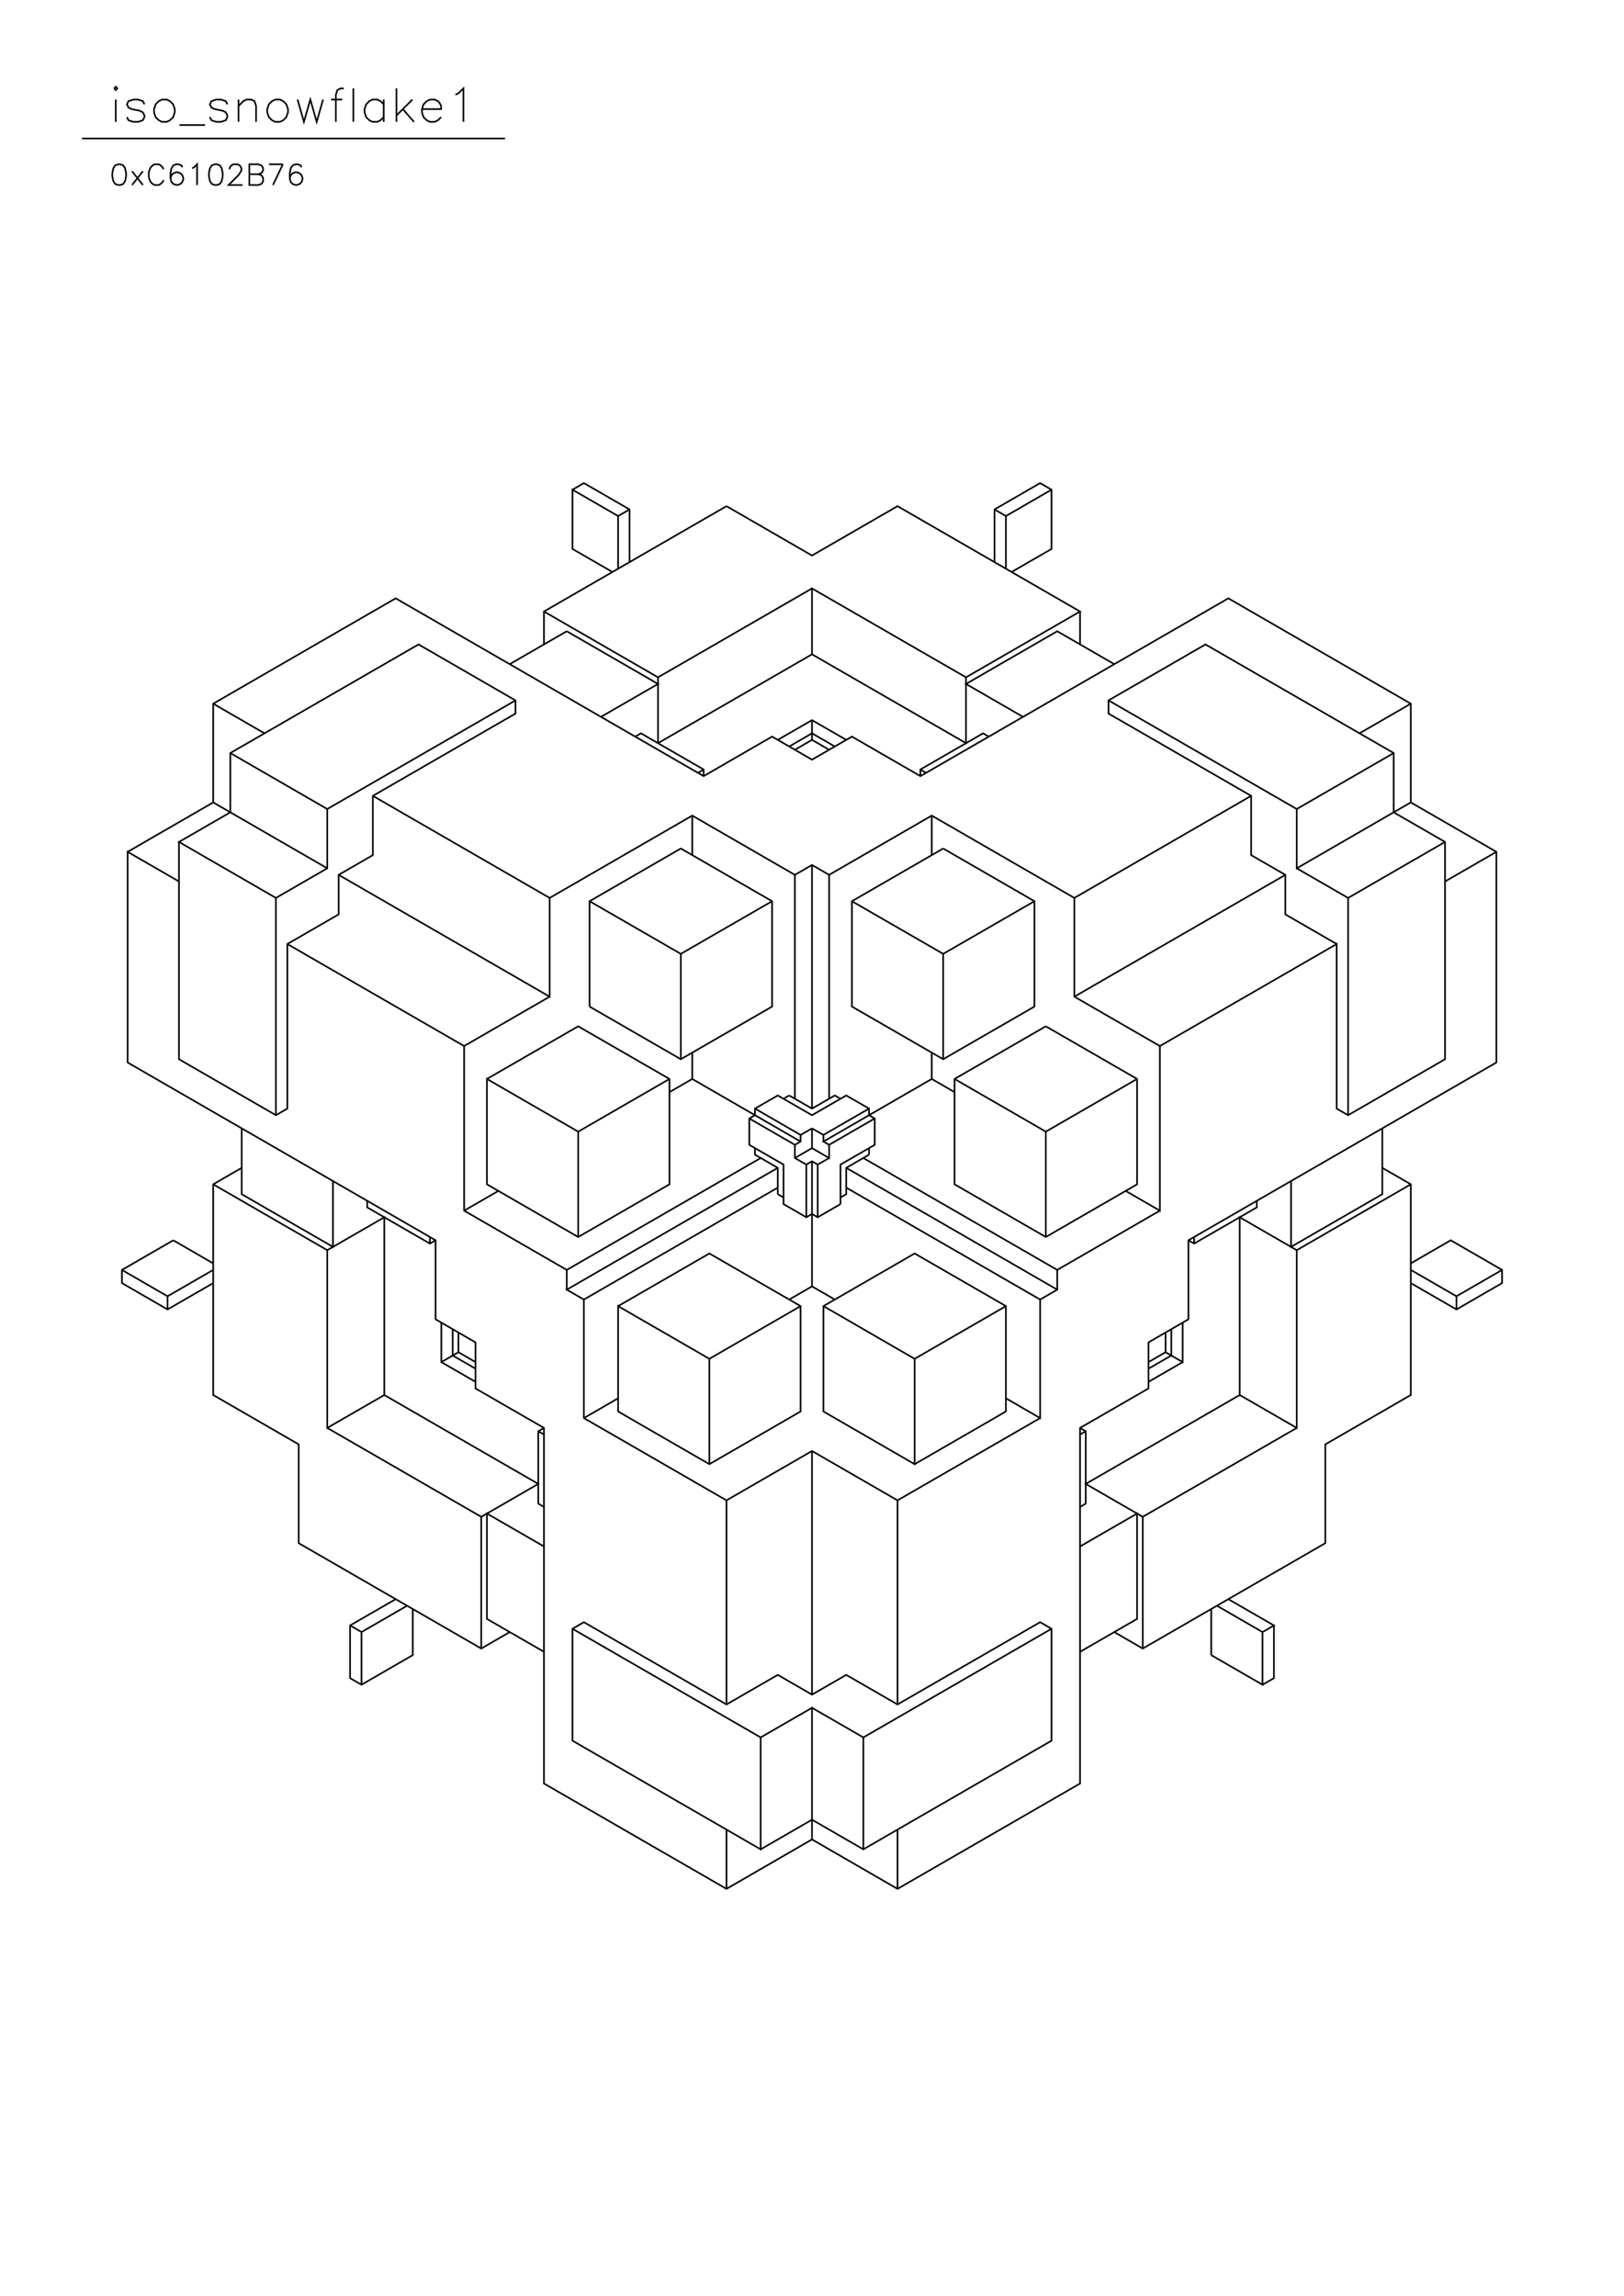 <?xml version="1.0" standalone="no"?>
<svg width="29.7cm" height="42cm" version="1.1" xmlns="http://www.w3.org/2000/svg" viewBox="0.0 0.0 29.7 42">
<path d="M10.47 8.957L10.678 8.836L11.513 9.318L11.513 10.282" stroke-width="0.03" stroke="#000000" fill="none"/>
<path d="M11.304 10.402L11.304 9.439L10.47 8.957L10.47 10.041L11.2 10.462" stroke-width="0.03" stroke="#000000" fill="none"/>
<path d="M11.304 9.439L11.513 9.318" stroke-width="0.03" stroke="#000000" fill="none"/>
<path d="M13.286 9.258L9.948 11.185L9.948 11.787" stroke-width="0.03" stroke="#000000" fill="none"/>
<path d="M10.365 11.546L9.322 12.148" stroke-width="0.03" stroke="#000000" fill="none"/>
<path d="M9.427 12.811L5.985 14.798L5.985 15.882L5.046 16.424L3.273 15.4L4.212 14.858L4.212 13.774L7.654 11.787L9.427 12.811L9.427 13.052L6.819 14.557L6.819 15.641L6.193 16.002L6.193 16.725L5.255 17.267L5.255 20.277L5.046 20.398L3.273 19.374L3.273 15.4" stroke-width="0.03" stroke="#000000" fill="none"/>
<path d="M3.273 16.123L2.334 15.581L2.334 19.434L7.966 22.686L7.966 24.131L8.696 24.553L8.696 25.396L9.948 26.118L9.948 32.622L13.286 34.549L14.85 33.645L14.85 31.237L13.911 31.779L13.911 33.826L10.47 31.839L10.47 29.792L10.678 29.671L13.286 31.176L14.224 30.635L14.85 30.996L15.476 30.635L16.414 31.176L19.022 29.671L19.23 29.792L19.23 31.839L15.789 33.826L14.85 33.284L13.911 33.826" stroke-width="0.03" stroke="#000000" fill="none"/>
<path d="M13.286 33.465L13.286 34.549" stroke-width="0.03" stroke="#000000" fill="none"/>
<path d="M14.85 33.645L16.414 34.549L19.752 32.622L19.752 26.118L21.004 25.396L21.004 24.553L21.734 24.131L21.734 22.686L27.366 19.434L27.366 15.581L25.801 14.677L25.801 12.871L22.464 10.944L16.832 14.196L15.58 13.473L14.85 13.895L14.12 13.473L12.868 14.196L7.236 10.944L3.899 12.871L3.899 14.677L2.334 15.581" stroke-width="0.03" stroke="#000000" fill="none"/>
<path d="M3.899 14.677L5.985 15.882" stroke-width="0.03" stroke="#000000" fill="none"/>
<path d="M6.193 16.002L10.052 18.23L10.052 16.424L12.66 14.918L14.537 16.002L14.85 15.821L15.163 16.002L17.04 14.918L19.648 16.424L19.648 18.23L21.212 19.133L24.445 17.267L24.445 20.277L24.654 20.398L26.427 19.374L26.427 15.4L25.488 14.858L25.488 13.774L22.046 11.787L20.273 12.811L20.273 13.052L22.881 14.557L22.881 15.641L23.507 16.002L23.507 16.725L24.445 17.267" stroke-width="0.03" stroke="#000000" fill="none"/>
<path d="M24.654 16.424L26.427 15.4" stroke-width="0.03" stroke="#000000" fill="none"/>
<path d="M26.427 16.123L27.366 15.581" stroke-width="0.03" stroke="#000000" fill="none"/>
<path d="M25.801 14.677L23.715 15.882L23.715 14.798L25.488 13.774" stroke-width="0.03" stroke="#000000" fill="none"/>
<path d="M24.863 13.413L25.801 12.871" stroke-width="0.03" stroke="#000000" fill="none"/>
<path d="M23.715 14.798L20.273 12.811" stroke-width="0.03" stroke="#000000" fill="none"/>
<path d="M20.378 12.148L19.335 11.546L17.666 12.51L18.709 13.112" stroke-width="0.03" stroke="#000000" fill="none"/>
<path d="M18.083 13.473L17.979 13.413L16.832 14.075L16.832 14.196" stroke-width="0.03" stroke="#000000" fill="none"/>
<path d="M16.832 14.075L16.936 14.135" stroke-width="0.03" stroke="#000000" fill="none"/>
<path d="M17.04 14.918L17.04 15.641" stroke-width="0.03" stroke="#000000" fill="none"/>
<path d="M17.249 15.52L15.58 16.484L15.58 18.411L17.249 19.374L18.918 18.411L18.918 16.484L17.249 15.52" stroke-width="0.03" stroke="#000000" fill="none"/>
<path d="M17.249 17.447L18.918 16.484" stroke-width="0.03" stroke="#000000" fill="none"/>
<path d="M19.648 16.424L22.881 14.557" stroke-width="0.03" stroke="#000000" fill="none"/>
<path d="M23.715 15.882L24.654 16.424L24.654 20.398" stroke-width="0.03" stroke="#000000" fill="none"/>
<path d="M25.28 20.639L25.28 21.843L23.611 22.806L23.611 21.602" stroke-width="0.03" stroke="#000000" fill="none"/>
<path d="M22.985 21.963L22.985 22.084L21.838 22.746L21.734 22.686" stroke-width="0.03" stroke="#000000" fill="none"/>
<path d="M21.838 22.626L21.838 22.746" stroke-width="0.03" stroke="#000000" fill="none"/>
<path d="M21.212 22.144L19.335 23.228L15.789 21.181" stroke-width="0.03" stroke="#000000" fill="none"/>
<path d="M15.893 21.12L15.476 21.361L15.476 21.843L15.371 21.903" stroke-width="0.03" stroke="#000000" fill="none"/>
<path d="M15.371 22.024L14.954 22.265L14.85 22.204L14.746 22.265L14.329 22.024L14.329 21.301L13.703 20.94L13.703 20.458L13.807 20.398L13.807 20.277L14.224 20.037L14.85 20.398L15.476 20.037L15.893 20.277L15.893 20.398L15.997 20.458L15.997 20.94L15.371 21.301L15.371 22.024" stroke-width="0.03" stroke="#000000" fill="none"/>
<path d="M15.476 21.723L19.022 23.77L19.335 23.589L19.335 23.228" stroke-width="0.03" stroke="#000000" fill="none"/>
<path d="M19.335 23.589L15.476 21.361" stroke-width="0.03" stroke="#000000" fill="none"/>
<path d="M15.163 21.181L14.954 21.301L14.85 21.241L14.746 21.301L14.537 21.181L14.537 20.94L14.641 20.88L14.641 20.759L13.807 20.277" stroke-width="0.03" stroke="#000000" fill="none"/>
<path d="M13.703 20.458L14.537 20.94" stroke-width="0.03" stroke="#000000" fill="none"/>
<path d="M14.641 20.88L12.66 19.735L12.243 19.976" stroke-width="0.03" stroke="#000000" fill="none"/>
<path d="M12.243 19.735L10.574 20.699L8.905 19.735L8.905 21.662L10.574 22.626L12.243 21.662L12.243 19.735L10.574 18.772L8.905 19.735" stroke-width="0.03" stroke="#000000" fill="none"/>
<path d="M8.488 19.133L10.052 18.23" stroke-width="0.03" stroke="#000000" fill="none"/>
<path d="M10.782 18.411L10.782 16.484L12.451 15.52L14.12 16.484L14.12 18.411L12.451 19.374L10.782 18.411" stroke-width="0.03" stroke="#000000" fill="none"/>
<path d="M10.782 16.484L12.451 17.447L14.12 16.484" stroke-width="0.03" stroke="#000000" fill="none"/>
<path d="M14.537 16.002L14.537 20.097" stroke-width="0.03" stroke="#000000" fill="none"/>
<path d="M14.433 20.037L14.329 20.097" stroke-width="0.03" stroke="#000000" fill="none"/>
<path d="M14.433 20.037L14.85 20.277L15.267 20.037L15.371 20.097" stroke-width="0.03" stroke="#000000" fill="none"/>
<path d="M15.163 20.097L15.163 16.002" stroke-width="0.03" stroke="#000000" fill="none"/>
<path d="M14.85 15.821L14.85 20.277" stroke-width="0.03" stroke="#000000" fill="none"/>
<path d="M14.85 20.639L14.641 20.759" stroke-width="0.03" stroke="#000000" fill="none"/>
<path d="M14.85 20.639L14.85 21L14.537 21.181" stroke-width="0.03" stroke="#000000" fill="none"/>
<path d="M14.746 21.301L14.746 22.265" stroke-width="0.03" stroke="#000000" fill="none"/>
<path d="M14.954 22.265L14.954 21.301" stroke-width="0.03" stroke="#000000" fill="none"/>
<path d="M14.85 21.241L14.85 23.529L14.433 23.77" stroke-width="0.03" stroke="#000000" fill="none"/>
<path d="M14.641 23.89L12.973 24.854L11.304 23.89L11.304 25.817L12.973 26.781L14.641 25.817L14.641 23.89L12.973 22.927L11.304 23.89" stroke-width="0.03" stroke="#000000" fill="none"/>
<path d="M10.678 23.77L14.224 21.723" stroke-width="0.03" stroke="#000000" fill="none"/>
<path d="M14.224 21.843L14.224 21.361L13.807 21.12L13.807 21" stroke-width="0.03" stroke="#000000" fill="none"/>
<path d="M13.911 21.181L10.365 23.228L8.488 22.144L8.488 19.133L5.255 17.267" stroke-width="0.03" stroke="#000000" fill="none"/>
<path d="M5.046 16.424L5.046 20.398" stroke-width="0.03" stroke="#000000" fill="none"/>
<path d="M4.42 20.639L4.42 21.843L6.089 22.806L6.089 21.602" stroke-width="0.03" stroke="#000000" fill="none"/>
<path d="M6.715 21.963L6.715 22.084L7.862 22.746L7.966 22.686" stroke-width="0.03" stroke="#000000" fill="none"/>
<path d="M7.862 22.626L7.862 22.746" stroke-width="0.03" stroke="#000000" fill="none"/>
<path d="M8.488 22.144L9.114 21.783" stroke-width="0.03" stroke="#000000" fill="none"/>
<path d="M10.574 22.626L10.574 20.699" stroke-width="0.03" stroke="#000000" fill="none"/>
<path d="M12.66 19.735L12.66 19.254" stroke-width="0.03" stroke="#000000" fill="none"/>
<path d="M12.451 19.374L12.451 17.447" stroke-width="0.03" stroke="#000000" fill="none"/>
<path d="M12.66 15.641L12.66 14.918" stroke-width="0.03" stroke="#000000" fill="none"/>
<path d="M12.868 14.196L12.868 14.075L11.721 13.413L11.617 13.473" stroke-width="0.03" stroke="#000000" fill="none"/>
<path d="M12.034 13.593L14.85 11.968L17.666 13.593L17.666 12.389L19.752 11.185L16.414 9.258L14.85 10.161L13.286 9.258" stroke-width="0.03" stroke="#000000" fill="none"/>
<path d="M14.85 10.763L12.034 12.389L9.948 11.185" stroke-width="0.03" stroke="#000000" fill="none"/>
<path d="M10.365 11.546L12.034 12.51L10.991 13.112" stroke-width="0.03" stroke="#000000" fill="none"/>
<path d="M12.034 13.593L12.034 12.389" stroke-width="0.03" stroke="#000000" fill="none"/>
<path d="M12.868 14.075L12.764 14.135" stroke-width="0.03" stroke="#000000" fill="none"/>
<path d="M14.224 13.533L14.85 13.172L15.476 13.533" stroke-width="0.03" stroke="#000000" fill="none"/>
<path d="M15.267 13.654L14.85 13.413L14.433 13.654" stroke-width="0.03" stroke="#000000" fill="none"/>
<path d="M14.537 13.714L14.85 13.533L15.163 13.714" stroke-width="0.03" stroke="#000000" fill="none"/>
<path d="M14.85 13.533L14.85 13.172" stroke-width="0.03" stroke="#000000" fill="none"/>
<path d="M14.85 11.968L14.85 10.763L17.666 12.389" stroke-width="0.03" stroke="#000000" fill="none"/>
<path d="M18.5 10.462L19.23 10.041L19.23 8.957L19.022 8.836L18.188 9.318L18.188 10.282" stroke-width="0.03" stroke="#000000" fill="none"/>
<path d="M18.396 10.402L18.396 9.439L19.23 8.957" stroke-width="0.03" stroke="#000000" fill="none"/>
<path d="M18.396 9.439L18.188 9.318" stroke-width="0.03" stroke="#000000" fill="none"/>
<path d="M19.752 11.185L19.752 11.787" stroke-width="0.03" stroke="#000000" fill="none"/>
<path d="M23.507 16.002L19.648 18.23" stroke-width="0.03" stroke="#000000" fill="none"/>
<path d="M19.126 18.772L17.457 19.735L17.457 21.662L19.126 22.626L20.795 21.662L20.795 19.735L19.126 18.772" stroke-width="0.03" stroke="#000000" fill="none"/>
<path d="M19.126 20.699L20.795 19.735" stroke-width="0.03" stroke="#000000" fill="none"/>
<path d="M21.212 19.133L21.212 22.144L20.586 21.783" stroke-width="0.03" stroke="#000000" fill="none"/>
<path d="M19.126 22.626L19.126 20.699L17.457 19.735" stroke-width="0.03" stroke="#000000" fill="none"/>
<path d="M17.457 19.976L17.04 19.735L15.059 20.88L15.163 20.94L15.163 21.181L14.85 21" stroke-width="0.03" stroke="#000000" fill="none"/>
<path d="M15.059 20.88L15.059 20.759L15.893 20.277" stroke-width="0.03" stroke="#000000" fill="none"/>
<path d="M15.997 20.458L15.163 20.94" stroke-width="0.03" stroke="#000000" fill="none"/>
<path d="M15.059 20.759L14.85 20.639" stroke-width="0.03" stroke="#000000" fill="none"/>
<path d="M14.224 21.361L10.365 23.589L10.678 23.77L10.678 25.938L13.286 27.443L13.286 31.176" stroke-width="0.03" stroke="#000000" fill="none"/>
<path d="M13.911 31.779L10.47 29.792" stroke-width="0.03" stroke="#000000" fill="none"/>
<path d="M9.948 30.213L8.905 29.611L8.905 27.684L9.948 28.286" stroke-width="0.03" stroke="#000000" fill="none"/>
<path d="M9.948 27.564L9.844 27.503L9.844 26.179L9.948 26.118" stroke-width="0.03" stroke="#000000" fill="none"/>
<path d="M9.844 26.179L9.948 26.239" stroke-width="0.03" stroke="#000000" fill="none"/>
<path d="M10.678 25.938L11.304 25.576" stroke-width="0.03" stroke="#000000" fill="none"/>
<path d="M12.973 24.854L12.973 26.781" stroke-width="0.03" stroke="#000000" fill="none"/>
<path d="M13.286 27.443L14.85 26.54L16.414 27.443L16.414 31.176" stroke-width="0.03" stroke="#000000" fill="none"/>
<path d="M15.789 31.779L19.23 29.792" stroke-width="0.03" stroke="#000000" fill="none"/>
<path d="M19.752 30.213L20.795 29.611L20.795 27.684L19.752 28.286" stroke-width="0.03" stroke="#000000" fill="none"/>
<path d="M19.752 27.564L19.856 27.503L19.856 26.179L19.752 26.118" stroke-width="0.03" stroke="#000000" fill="none"/>
<path d="M19.856 26.179L19.752 26.239" stroke-width="0.03" stroke="#000000" fill="none"/>
<path d="M19.022 25.938L16.414 27.443" stroke-width="0.03" stroke="#000000" fill="none"/>
<path d="M16.727 26.781L18.396 25.817L18.396 23.89L16.727 22.927L15.059 23.89L15.059 25.817L16.727 26.781L16.727 24.854L15.059 23.89" stroke-width="0.03" stroke="#000000" fill="none"/>
<path d="M15.267 23.77L14.85 23.529" stroke-width="0.03" stroke="#000000" fill="none"/>
<path d="M14.329 21.903L14.224 21.843" stroke-width="0.03" stroke="#000000" fill="none"/>
<path d="M15.893 21.12L15.893 21" stroke-width="0.03" stroke="#000000" fill="none"/>
<path d="M17.04 19.735L17.04 19.254" stroke-width="0.03" stroke="#000000" fill="none"/>
<path d="M17.249 19.374L17.249 17.447L15.58 16.484" stroke-width="0.03" stroke="#000000" fill="none"/>
<path d="M10.052 16.424L6.819 14.557" stroke-width="0.03" stroke="#000000" fill="none"/>
<path d="M5.985 14.798L4.212 13.774" stroke-width="0.03" stroke="#000000" fill="none"/>
<path d="M4.837 13.413L3.899 12.871" stroke-width="0.03" stroke="#000000" fill="none"/>
<path d="M4.42 21.361L3.899 21.662L3.899 25.516L5.463 26.419L5.463 28.226L8.801 30.153L9.322 29.852" stroke-width="0.03" stroke="#000000" fill="none"/>
<path d="M8.801 30.153L8.801 27.744L9.844 27.142L7.028 25.516L5.985 26.118L5.985 22.867L3.899 21.662" stroke-width="0.03" stroke="#000000" fill="none"/>
<path d="M3.169 22.686L2.23 23.228L2.23 23.469L3.064 23.951L3.899 23.469" stroke-width="0.03" stroke="#000000" fill="none"/>
<path d="M3.899 23.228L3.064 23.71L3.064 23.951" stroke-width="0.03" stroke="#000000" fill="none"/>
<path d="M3.064 23.71L2.23 23.228" stroke-width="0.03" stroke="#000000" fill="none"/>
<path d="M3.169 22.686L3.899 23.108" stroke-width="0.03" stroke="#000000" fill="none"/>
<path d="M5.985 22.867L7.028 22.265L7.028 25.516" stroke-width="0.03" stroke="#000000" fill="none"/>
<path d="M5.985 26.118L8.801 27.744" stroke-width="0.03" stroke="#000000" fill="none"/>
<path d="M7.549 29.43L7.549 30.273L6.611 30.815L6.402 30.695L6.402 29.731L7.236 29.25" stroke-width="0.03" stroke="#000000" fill="none"/>
<path d="M7.445 29.37L6.611 29.852L6.611 30.815" stroke-width="0.03" stroke="#000000" fill="none"/>
<path d="M6.611 29.852L6.402 29.731" stroke-width="0.03" stroke="#000000" fill="none"/>
<path d="M8.696 25.275L8.071 24.914L8.071 24.191" stroke-width="0.03" stroke="#000000" fill="none"/>
<path d="M8.279 24.312L8.279 24.794L8.696 25.034" stroke-width="0.03" stroke="#000000" fill="none"/>
<path d="M8.696 24.914L8.384 24.733L8.071 24.914" stroke-width="0.03" stroke="#000000" fill="none"/>
<path d="M8.384 24.733L8.384 24.372" stroke-width="0.03" stroke="#000000" fill="none"/>
<path d="M10.365 23.589L10.365 23.228" stroke-width="0.03" stroke="#000000" fill="none"/>
<path d="M14.85 26.54L14.85 30.996" stroke-width="0.03" stroke="#000000" fill="none"/>
<path d="M14.85 31.237L15.789 31.779L15.789 33.826" stroke-width="0.03" stroke="#000000" fill="none"/>
<path d="M16.414 33.465L16.414 34.549" stroke-width="0.03" stroke="#000000" fill="none"/>
<path d="M20.378 29.852L20.899 30.153L24.237 28.226L24.237 26.419L25.801 25.516L25.801 21.662L25.28 21.361" stroke-width="0.03" stroke="#000000" fill="none"/>
<path d="M25.801 21.662L23.715 22.867L22.672 22.265L22.672 25.516L23.715 26.118L23.715 22.867" stroke-width="0.03" stroke="#000000" fill="none"/>
<path d="M25.801 23.108L26.531 22.686L27.47 23.228L27.47 23.469L26.636 23.951L25.801 23.469" stroke-width="0.03" stroke="#000000" fill="none"/>
<path d="M25.801 23.228L26.636 23.71L26.636 23.951" stroke-width="0.03" stroke="#000000" fill="none"/>
<path d="M26.636 23.71L27.47 23.228" stroke-width="0.03" stroke="#000000" fill="none"/>
<path d="M23.715 26.118L20.899 27.744L20.899 30.153" stroke-width="0.03" stroke="#000000" fill="none"/>
<path d="M22.151 30.273L22.151 29.43" stroke-width="0.03" stroke="#000000" fill="none"/>
<path d="M22.255 29.37L23.089 29.852L23.089 30.815L22.151 30.273" stroke-width="0.03" stroke="#000000" fill="none"/>
<path d="M23.089 29.852L23.298 29.731L22.464 29.25" stroke-width="0.03" stroke="#000000" fill="none"/>
<path d="M23.298 29.731L23.298 30.695L23.089 30.815" stroke-width="0.03" stroke="#000000" fill="none"/>
<path d="M20.899 27.744L19.856 27.142L22.672 25.516" stroke-width="0.03" stroke="#000000" fill="none"/>
<path d="M21.629 24.914L21.004 25.275" stroke-width="0.03" stroke="#000000" fill="none"/>
<path d="M21.004 25.034L21.421 24.794L21.421 24.312" stroke-width="0.03" stroke="#000000" fill="none"/>
<path d="M21.316 24.372L21.316 24.733L21.004 24.914" stroke-width="0.03" stroke="#000000" fill="none"/>
<path d="M21.316 24.733L21.629 24.914L21.629 24.191" stroke-width="0.03" stroke="#000000" fill="none"/>
<path d="M19.022 23.77L19.022 25.938L18.396 25.576" stroke-width="0.03" stroke="#000000" fill="none"/>
<path d="M18.396 23.89L16.727 24.854" stroke-width="0.03" stroke="#000000" fill="none"/>
<path d="M9.237 2.533L1.5 2.533" stroke-width="0.03" stroke="#000000" fill="none"/>
<path d="M2.117 2.229L2.117 1.821" stroke-width="0.03" stroke="#000000" fill="none"/>
<path d="M2.087 1.617L2.117 1.646L2.146 1.617L2.117 1.587L2.087 1.617" stroke-width="0.03" stroke="#000000" fill="none"/>
<path d="M2.321 2.142L2.35 2.2L2.438 2.229L2.525 2.229L2.612 2.2L2.642 2.142L2.642 2.112L2.612 2.054L2.554 2.025L2.408 1.996L2.35 1.967L2.321 1.908L2.35 1.85L2.438 1.821L2.525 1.821L2.612 1.85L2.642 1.908" stroke-width="0.03" stroke="#000000" fill="none"/>
<path d="M2.962 1.821L2.904 1.85L2.846 1.908L2.817 1.996L2.817 2.054L2.846 2.142L2.904 2.2L2.962 2.229L3.05 2.229L3.108 2.2L3.167 2.142L3.196 2.054L3.196 1.996L3.167 1.908L3.108 1.85L3.05 1.821L2.962 1.821" stroke-width="0.03" stroke="#000000" fill="none"/>
<path d="M3.283 2.287L3.75 2.287" stroke-width="0.03" stroke="#000000" fill="none"/>
<path d="M3.837 2.142L3.867 2.2L3.954 2.229L4.042 2.229L4.129 2.2L4.158 2.142L4.158 2.112L4.129 2.054L4.071 2.025L3.925 1.996L3.867 1.967L3.837 1.908L3.867 1.85L3.954 1.821L4.042 1.821L4.129 1.85L4.158 1.908" stroke-width="0.03" stroke="#000000" fill="none"/>
<path d="M4.362 1.938L4.45 1.85L4.508 1.821L4.596 1.821L4.654 1.85L4.683 1.938L4.683 2.229" stroke-width="0.03" stroke="#000000" fill="none"/>
<path d="M4.362 2.229L4.362 1.821" stroke-width="0.03" stroke="#000000" fill="none"/>
<path d="M5.033 1.821L4.975 1.85L4.917 1.908L4.887 1.996L4.887 2.054L4.917 2.142L4.975 2.2L5.033 2.229L5.121 2.229L5.179 2.2L5.237 2.142L5.267 2.054L5.267 1.996L5.237 1.908L5.179 1.85L5.121 1.821L5.033 1.821" stroke-width="0.03" stroke="#000000" fill="none"/>
<path d="M5.442 1.821L5.558 2.229L5.675 1.821L5.792 2.229L5.908 1.821" stroke-width="0.03" stroke="#000000" fill="none"/>
<path d="M6.054 1.821L6.258 1.821" stroke-width="0.03" stroke="#000000" fill="none"/>
<path d="M6.287 1.617L6.229 1.617L6.171 1.646L6.142 1.733L6.142 2.229" stroke-width="0.03" stroke="#000000" fill="none"/>
<path d="M6.462 2.229L6.462 1.617" stroke-width="0.03" stroke="#000000" fill="none"/>
<path d="M7.017 1.821L7.017 2.229" stroke-width="0.03" stroke="#000000" fill="none"/>
<path d="M7.017 2.142L6.958 2.2L6.9 2.229L6.812 2.229L6.754 2.2L6.696 2.142L6.667 2.054L6.667 1.996L6.696 1.908L6.754 1.85L6.812 1.821L6.9 1.821L6.958 1.85L7.017 1.908" stroke-width="0.03" stroke="#000000" fill="none"/>
<path d="M7.25 2.112L7.542 1.821" stroke-width="0.03" stroke="#000000" fill="none"/>
<path d="M7.367 1.996L7.571 2.229" stroke-width="0.03" stroke="#000000" fill="none"/>
<path d="M7.717 1.996L8.067 1.996L8.067 1.938L8.037 1.879L8.008 1.85L7.95 1.821L7.862 1.821L7.804 1.85L7.746 1.908L7.717 1.996L7.717 2.054L7.746 2.142L7.804 2.2L7.862 2.229L7.95 2.229L8.008 2.2L8.067 2.142" stroke-width="0.03" stroke="#000000" fill="none"/>
<path d="M8.475 2.229L8.475 1.617L8.387 1.704L8.329 1.733" stroke-width="0.03" stroke="#000000" fill="none"/>
<path d="M7.25 1.617L7.25 2.229" stroke-width="0.03" stroke="#000000" fill="none"/>
<path d="M5.515 3.06L5.497 3.023L5.443 3.005L5.407 3.005L5.353 3.023L5.317 3.078L5.299 3.168L5.299 3.258L5.317 3.33L5.353 3.366L5.407 3.384L5.425 3.384L5.479 3.366L5.515 3.33L5.533 3.276L5.533 3.258L5.515 3.204L5.479 3.168L5.425 3.15L5.407 3.15L5.353 3.168L5.317 3.204L5.299 3.258" stroke-width="0.03" stroke="#000000" fill="none"/>
<path d="M5.173 3.005L4.992 3.384" stroke-width="0.03" stroke="#000000" fill="none"/>
<path d="M4.722 3.186L4.776 3.168L4.794 3.15L4.812 3.114L4.812 3.078L4.794 3.041L4.776 3.023L4.722 3.005L4.56 3.005L4.56 3.384L4.722 3.384L4.776 3.366L4.794 3.348L4.812 3.312L4.812 3.258L4.794 3.222L4.776 3.204L4.722 3.186L4.56 3.186" stroke-width="0.03" stroke="#000000" fill="none"/>
<path d="M4.434 3.384L4.181 3.384L4.361 3.204L4.397 3.15L4.415 3.114L4.415 3.078L4.397 3.041L4.379 3.023L4.343 3.005L4.271 3.005L4.235 3.023L4.217 3.041L4.199 3.078L4.199 3.096" stroke-width="0.03" stroke="#000000" fill="none"/>
<path d="M3.929 3.005L3.875 3.023L3.839 3.078L3.821 3.168L3.821 3.222L3.839 3.312L3.875 3.366L3.929 3.384L3.965 3.384L4.019 3.366L4.055 3.312L4.073 3.222L4.073 3.168L4.055 3.078L4.019 3.023L3.965 3.005L3.929 3.005" stroke-width="0.03" stroke="#000000" fill="none"/>
<path d="M3.514 3.078L3.55 3.06L3.604 3.005L3.604 3.384" stroke-width="0.03" stroke="#000000" fill="none"/>
<path d="M3.334 3.06L3.316 3.023L3.262 3.005L3.226 3.005L3.172 3.023L3.136 3.078L3.118 3.168L3.118 3.258L3.136 3.33L3.172 3.366L3.226 3.384L3.244 3.384L3.298 3.366L3.334 3.33L3.352 3.276L3.352 3.258L3.334 3.204L3.298 3.168L3.244 3.15L3.226 3.15L3.172 3.168L3.136 3.204L3.118 3.258" stroke-width="0.03" stroke="#000000" fill="none"/>
<path d="M2.991 3.294L2.973 3.33L2.937 3.366L2.901 3.384L2.829 3.384L2.793 3.366L2.757 3.33L2.739 3.294L2.721 3.24L2.721 3.15L2.739 3.096L2.757 3.06L2.793 3.023L2.829 3.005L2.901 3.005L2.937 3.023L2.973 3.06L2.991 3.096" stroke-width="0.03" stroke="#000000" fill="none"/>
<path d="M2.613 3.132L2.415 3.384" stroke-width="0.03" stroke="#000000" fill="none"/>
<path d="M2.613 3.384L2.415 3.132" stroke-width="0.03" stroke="#000000" fill="none"/>
<path d="M2.162 3.005L2.108 3.023L2.072 3.078L2.054 3.168L2.054 3.222L2.072 3.312L2.108 3.366L2.162 3.384L2.198 3.384L2.252 3.366L2.288 3.312L2.306 3.222L2.306 3.168L2.288 3.078L2.252 3.023L2.198 3.005L2.162 3.005" stroke-width="0.03" stroke="#000000" fill="none"/>
<path d="M4.92 3.005L5.173 3.005" stroke-width="0.03" stroke="#000000" fill="none"/>
</svg>
